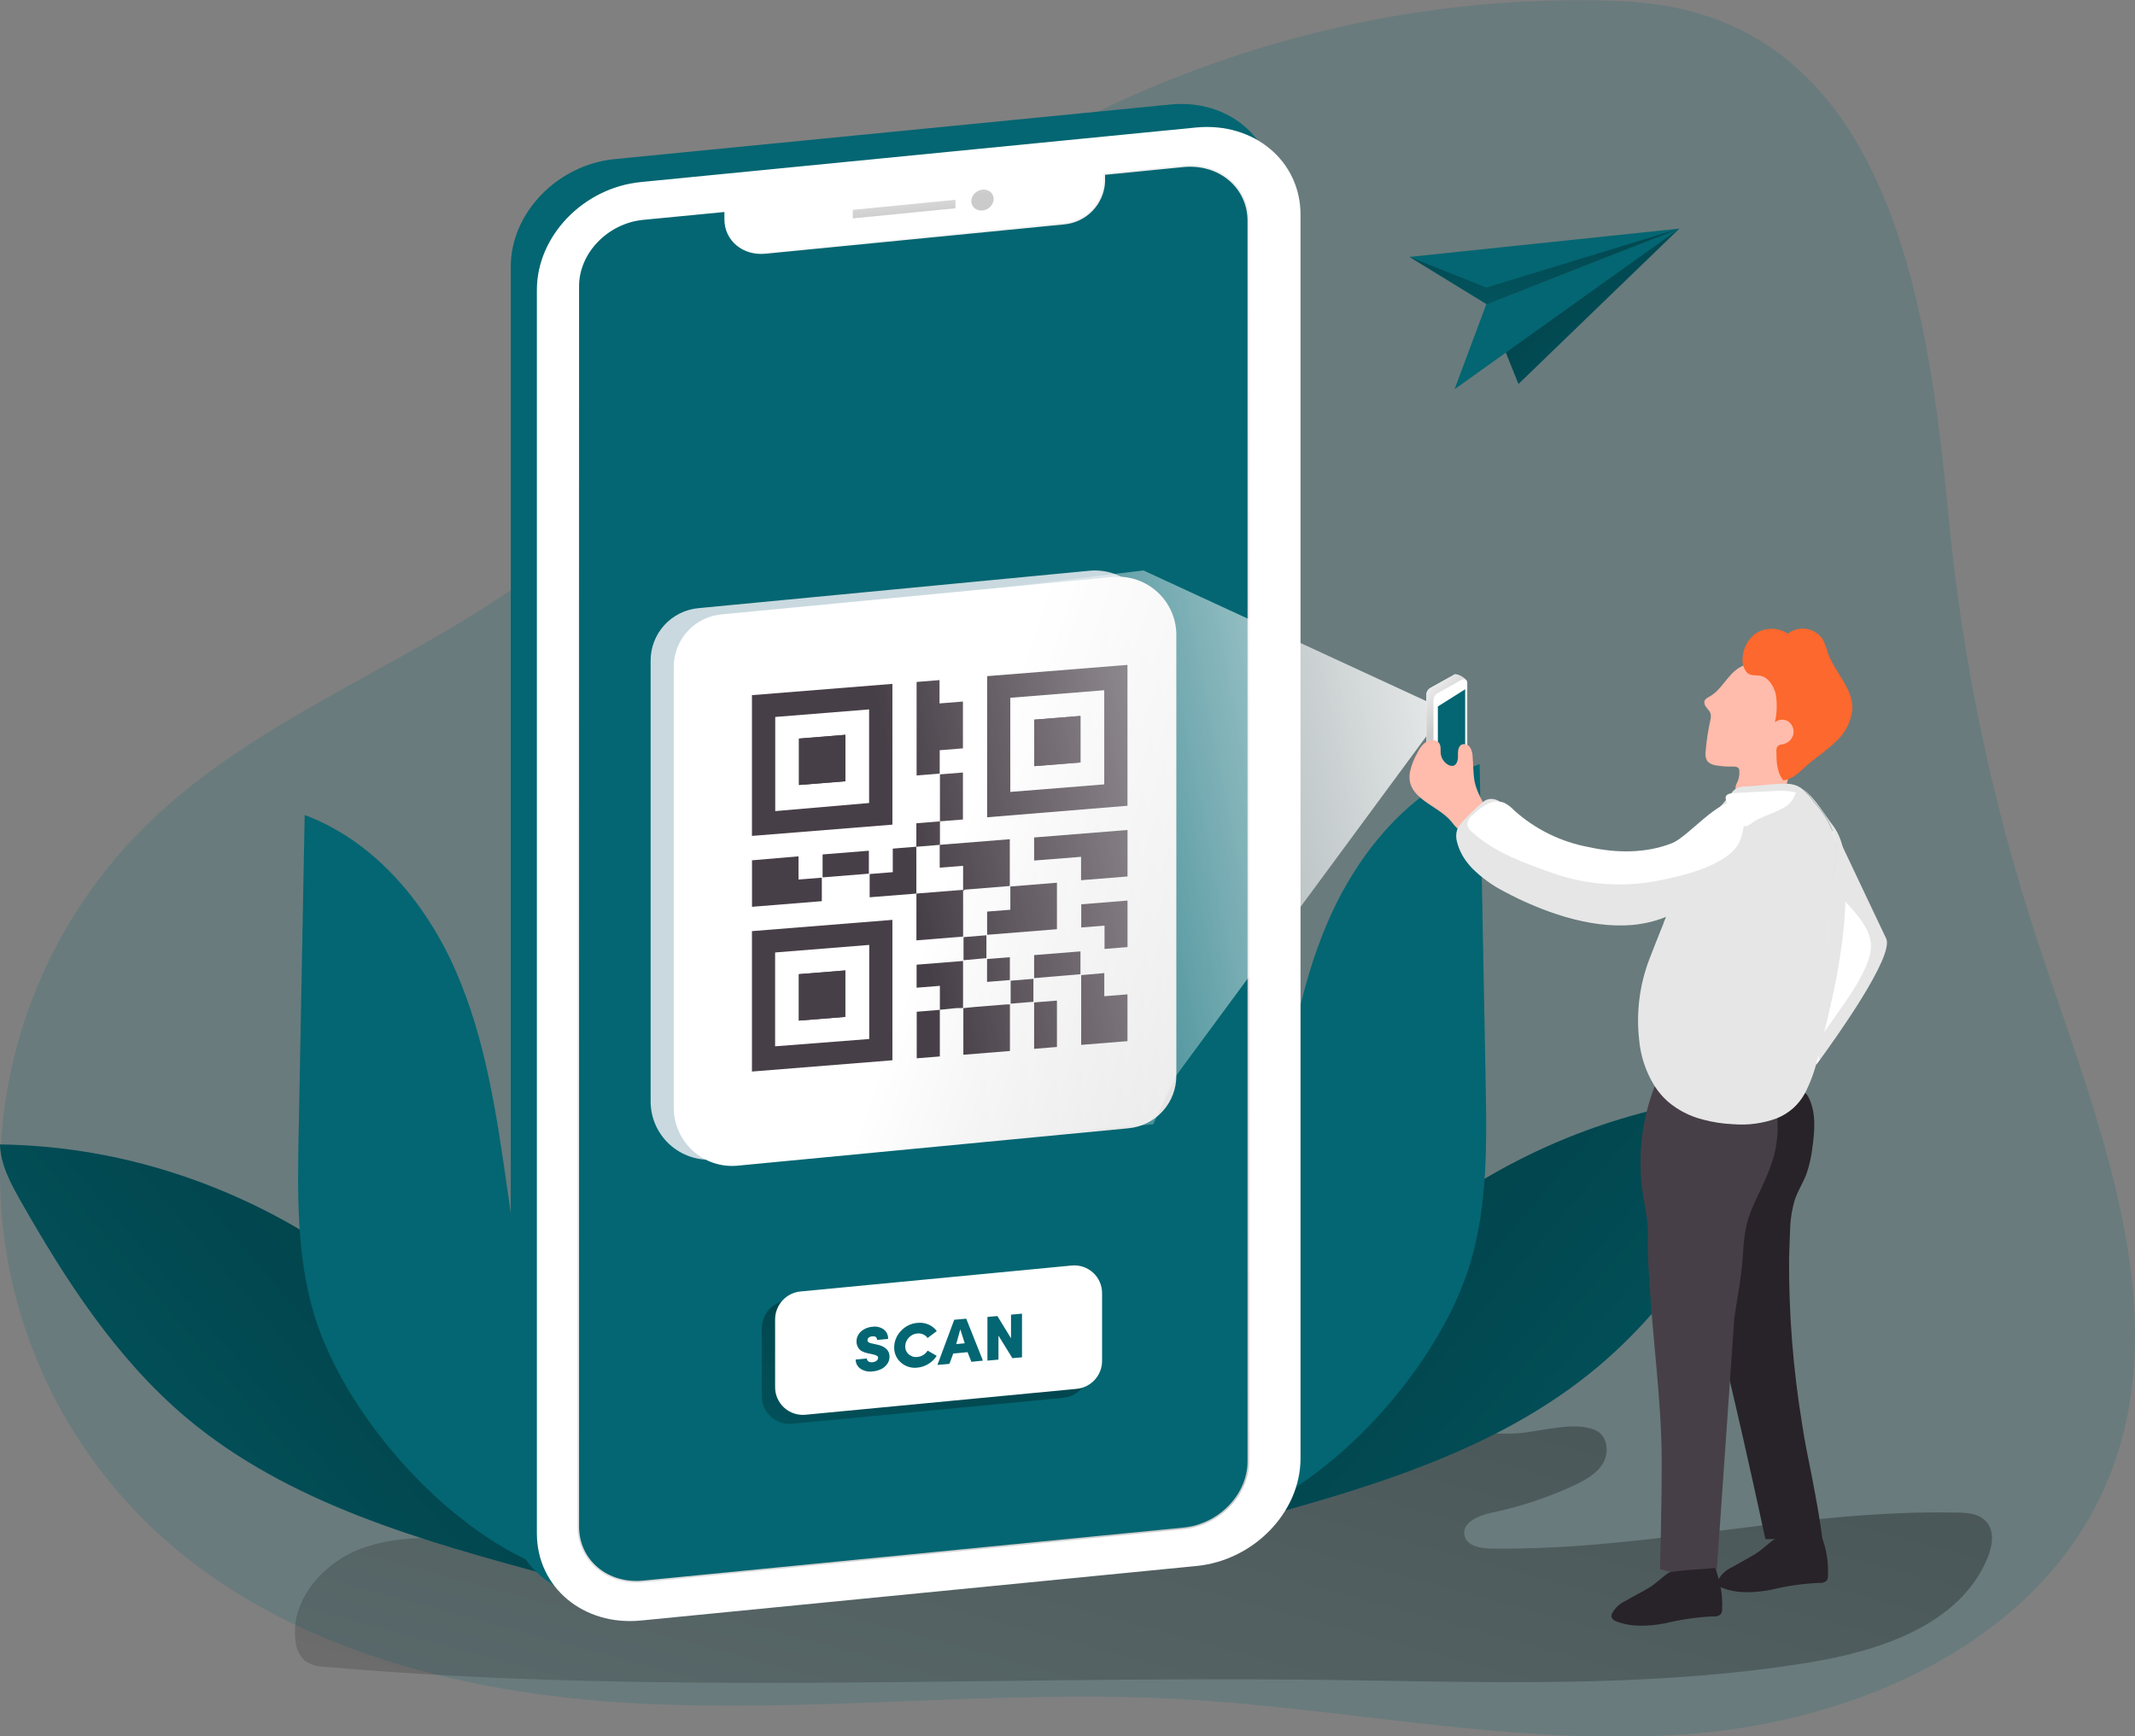 <svg viewBox="0 0 418 340" fill="none" xmlns="http://www.w3.org/2000/svg">
<rect x="0" y="0" width="418" height="340" fill="#808080" stroke="none"/>
<g clip-path="url(#clip0_134_4827)">
<path opacity="0.18" d="M172.369 49.223C147.795 69.675 127.993 95.76 101.856 114.264C77.682 131.313 48.501 141.533 27.7 162.537C9.934 180.468 -0.021 204.677 -0.001 229.899C0.018 255.121 10.012 279.315 27.806 297.218C52.685 322.246 89.469 331.68 124.737 333.534C160.005 335.388 195.368 330.777 230.636 332.666C264.012 334.461 297.2 342.053 330.529 339.542C363.858 337.031 399.15 321.343 412.312 290.682C426.885 256.748 410.185 218.566 398.668 183.494C389.974 156.974 384.236 129.578 381.557 101.803C377.561 60.253 370.204 2.558 317.837 0.258C265.822 -2.101 212.244 15.981 172.369 49.223Z" fill="#036672"/>
<path d="M312.595 280.157C314.757 281.26 315.075 284.429 313.852 286.505C312.63 288.582 310.327 289.826 308.176 290.847C303 293.245 297.567 295.044 291.982 296.209C289.455 296.749 286.106 298.181 286.74 300.692C287.199 302.698 289.796 303.179 291.852 303.214C322.408 303.684 352.623 295.494 383.167 296.174C385.188 296.174 387.433 296.397 388.819 297.876C390.57 299.741 390.1 302.745 389.113 305.104C383.66 318.199 367.959 323.303 353.927 325.567C321.973 330.742 289.373 329.264 257.007 328.9C192.547 328.196 127.91 331.986 63.685 326.377C62.325 326.38 60.99 326.006 59.83 325.298C58.685 324.285 57.981 322.866 57.867 321.343C56.774 313.54 63.026 306.207 70.383 303.355C77.74 300.504 85.908 301.008 93.782 301.583C127.146 303.93 160.652 305.925 194.004 303.414C215.848 301.957 237.454 298.02 258.406 291.68C268.031 288.688 277.773 282.798 287.61 281.002C290.642 280.451 293.721 280.826 296.777 280.674C301.219 280.451 308.458 278.057 312.595 280.157Z" fill="url(#paint0_linear_134_4827)"/>
<path d="M0 224.093C0.118 228.024 2.057 231.638 3.996 235.064C12.822 250.612 22.693 265.912 36.326 277.459C56.398 294.414 82.688 301.712 108.073 308.565C105.793 307.462 103.066 295.787 102.056 293.217C100.093 288.183 98.26 283.103 96.368 278.057C93.394 270.066 87.119 263.636 81.09 257.757C67.273 244.493 50.514 234.675 32.177 229.103C21.741 225.93 10.909 224.243 0 224.093Z" fill="#036672"/>
<path d="M0 224.093C0.118 228.024 2.057 231.638 3.996 235.064C12.822 250.612 22.693 265.912 36.326 277.459C56.398 294.414 82.688 301.712 108.073 308.565C105.793 307.462 103.066 295.787 102.056 293.217C100.093 288.183 98.26 283.103 96.368 278.057C93.394 270.066 87.119 263.636 81.09 257.757C67.273 244.493 50.514 234.675 32.177 229.103C21.741 225.93 10.909 224.243 0 224.093Z" fill="url(#paint1_linear_134_4827)"/>
<path d="M99.317 232.776C97.249 218.32 95.122 203.664 89.293 190.264C83.464 176.864 73.369 164.72 59.654 159.58L58.479 221.711C58.244 233.668 58.044 245.859 61.476 257.323C67.516 277.412 88.435 300.985 108.602 307.626C111.587 297.969 106.569 283.361 105.076 273.34L99.317 232.776Z" fill="#036672"/>
<path d="M349.344 214.119C349.238 218.038 347.287 221.664 345.348 225.079C336.546 240.626 326.662 255.939 313.006 267.473C292.934 284.428 266.656 291.739 241.318 298.579C243.587 297.476 246.313 285.801 247.324 283.232C249.286 278.198 251.12 273.129 253.012 268.071C255.985 260.081 262.261 253.662 268.36 247.784C282.149 234.52 298.886 224.701 317.202 219.13C327.624 215.946 338.446 214.259 349.344 214.119Z" fill="#036672"/>
<path d="M349.344 214.119C349.238 218.038 347.287 221.664 345.348 225.079C336.546 240.626 326.662 255.939 313.006 267.473C292.934 284.428 266.656 291.739 241.318 298.579C243.587 297.476 246.313 285.801 247.324 283.232C249.286 278.198 251.12 273.129 253.012 268.071C255.985 260.081 262.261 253.662 268.36 247.784C282.149 234.52 298.886 224.701 317.202 219.13C327.624 215.946 338.446 214.259 349.344 214.119Z" fill="url(#paint2_linear_134_4827)"/>
<path d="M250.027 222.814C252.095 208.358 254.222 193.691 260.051 180.302C265.88 166.914 275.975 154.699 289.69 149.607C290.09 170.321 290.481 191.027 290.865 211.726C291.089 223.694 291.3 235.886 287.857 247.35C281.828 267.438 260.897 291.011 240.742 297.641C237.746 287.996 242.764 273.375 244.198 263.355L250.027 222.814Z" fill="#036672"/>
<path d="M229.143 20.464L120.354 31.153C109.119 32.256 99.999 41.714 99.999 52.216V295.752C99.999 306.312 109.119 313.916 120.354 312.813L229.143 302.123C240.39 301.02 249.51 291.563 249.51 281.073V37.537C249.51 27 240.39 19.361 229.143 20.464ZM239.121 281.589C239.121 288.078 233.503 293.886 226.581 294.567L120.871 304.951C113.937 305.632 108.32 300.926 108.32 294.391V51.5C108.32 45.011 113.937 39.203 120.871 38.522L136.713 36.962V38.405C136.713 42.559 140.309 45.574 144.739 45.14L203.206 39.473C205.326 39.294 207.309 38.353 208.787 36.825C210.265 35.298 211.139 33.287 211.245 31.165V29.78L226.523 28.279C233.445 27.598 239.062 32.303 239.062 38.839L239.121 281.589Z" fill="#036672"/>
<path d="M234.267 24.958L125.466 35.648C114.231 36.751 105.111 46.208 105.111 56.768V300.246C105.111 310.806 114.231 318.41 125.466 317.307L234.267 306.629C245.502 305.526 254.622 296.069 254.622 285.567V42.031C254.622 31.505 245.514 23.914 234.267 24.958ZM244.245 286.083C244.245 292.572 238.627 298.38 231.694 299.061L125.924 309.445C118.991 310.126 113.373 305.42 113.373 298.885V55.994C113.373 49.505 118.991 43.685 125.924 43.005L141.825 41.514V42.946C141.825 47.1 145.421 50.115 149.852 49.681L208.33 43.943C210.444 43.757 212.42 42.815 213.895 41.291C215.369 39.767 216.244 37.763 216.357 35.648V34.228L231.694 32.714C238.627 32.033 244.245 36.751 244.245 43.275V286.083Z" fill="white"/>
<path d="M244.245 43.239V286.13C244.245 292.619 238.627 298.427 231.694 299.108L125.924 309.492C118.991 310.173 113.373 305.467 113.373 298.932V56.041C113.373 49.552 118.991 43.732 125.924 43.051L141.825 41.514V42.946C141.825 47.1 145.421 50.115 149.852 49.681L208.33 43.943C210.444 43.757 212.42 42.815 213.895 41.291C215.369 39.767 216.244 37.763 216.357 35.647V34.228L231.694 32.714C238.627 32.033 244.245 36.75 244.245 43.239Z" stroke="url(#paint3_linear_134_4827)" stroke-width="0.63" stroke-miterlimit="10"/>
<path d="M244.245 43.239V286.13C244.245 292.619 238.627 298.427 231.694 299.108L125.924 309.492C118.991 310.173 113.373 305.467 113.373 298.932V56.041C113.373 49.552 118.991 43.732 125.924 43.051L141.825 41.514V42.946C141.825 47.1 145.421 50.115 149.852 49.681L208.33 43.943C210.444 43.757 212.42 42.815 213.895 41.291C215.369 39.767 216.244 37.763 216.357 35.647V34.228L231.694 32.714C238.627 32.033 244.245 36.75 244.245 43.239Z" fill="#036672"/>
<path d="M208.142 273.704L155.023 278.785C154.274 278.846 153.521 278.752 152.81 278.508C152.1 278.264 151.448 277.876 150.896 277.367C150.343 276.859 149.903 276.242 149.602 275.555C149.301 274.867 149.146 274.125 149.146 273.375V260.104C149.146 258.739 149.655 257.422 150.574 256.411C151.493 255.4 152.756 254.768 154.118 254.636L207.214 249.556C207.968 249.483 208.729 249.57 209.448 249.809C210.167 250.048 210.827 250.435 211.388 250.945C211.948 251.454 212.395 252.075 212.7 252.767C213.005 253.46 213.162 254.208 213.16 254.965V268.236C213.157 269.608 212.641 270.929 211.712 271.941C210.784 272.952 209.511 273.581 208.142 273.704Z" fill="url(#paint4_linear_134_4827)"/>
<path d="M187.059 40.787L166.962 42.758V41.092L187.059 39.121V40.787Z" fill="url(#paint5_linear_134_4827)"/>
<path d="M193.364 40.893C194.434 40.268 194.85 38.991 194.293 38.04C193.736 37.089 192.417 36.824 191.347 37.449C190.277 38.073 189.861 39.351 190.417 40.302C190.974 41.253 192.293 41.517 193.364 40.893Z" fill="url(#paint6_linear_134_4827)"/>
<path d="M139.744 227.038L216.38 219.705C218.964 219.472 221.366 218.277 223.108 216.357C224.849 214.438 225.804 211.934 225.782 209.344V123.018C225.769 121.448 225.433 119.899 224.793 118.465C224.153 117.032 223.224 115.746 222.063 114.687C220.903 113.629 219.536 112.821 218.049 112.314C216.561 111.807 214.985 111.612 213.419 111.741L136.783 119.075C134.2 119.305 131.799 120.497 130.056 122.415C128.314 124.333 127.359 126.835 127.381 129.424V215.762C127.394 217.331 127.73 218.881 128.37 220.314C129.01 221.748 129.939 223.034 131.1 224.092C132.26 225.151 133.627 225.959 135.114 226.466C136.602 226.972 138.178 227.167 139.744 227.038Z" fill="#C9D9DF"/>
<path d="M144.269 228.258L220.905 220.925C223.488 220.695 225.889 219.502 227.632 217.585C229.374 215.667 230.329 213.165 230.307 210.576V124.238C230.294 122.669 229.958 121.119 229.318 119.685C228.678 118.252 227.749 116.966 226.588 115.908C225.428 114.849 224.061 114.041 222.574 113.534C221.086 113.027 219.51 112.832 217.944 112.962L141.308 120.295C138.724 120.528 136.322 121.723 134.58 123.643C132.839 125.562 131.884 128.066 131.906 130.656V216.982C131.919 218.551 132.255 220.101 132.895 221.535C133.535 222.968 134.464 224.254 135.625 225.313C136.785 226.371 138.152 227.179 139.639 227.686C141.127 228.193 142.703 228.388 144.269 228.258Z" fill="url(#paint7_linear_134_4827)"/>
<path d="M147.219 136.113L174.719 133.907V161.469L147.219 163.675V136.113ZM170.159 157.234V138.905L151.779 140.384V158.818L170.159 157.234Z" fill="#473F47"/>
<path d="M193.264 132.393L220.741 130.187V157.773L193.264 160.026V132.393ZM216.193 153.584V135.15L197.8 136.629V155.063L216.193 153.584Z" fill="#473F47"/>
<path d="M174.719 207.607L147.219 209.813V182.32L174.719 180.115V207.607ZM151.756 204.873L170.183 203.441V185.019L151.756 186.498V204.873Z" fill="#473F47"/>
<path d="M183.945 137.732L188.528 137.368V146.532L183.98 146.896V151.472L179.456 151.836V133.531L183.945 133.167V137.732Z" fill="#473F47"/>
<path d="M220.752 171.619L211.656 172.347V167.771L202.466 168.498V163.981L220.752 162.514V171.619Z" fill="#473F47"/>
<path d="M216.204 190.534V195.063L220.741 194.7V203.864L211.68 204.591V190.933L216.204 190.534Z" fill="#473F47"/>
<path d="M156.339 167.677V172.218L160.899 171.854V176.454L147.231 177.557V168.451L156.339 167.677Z" fill="#473F47"/>
<path d="M183.98 165.424L197.706 164.321V173.485L188.563 174.224V169.531L183.98 169.894V165.318V165.424Z" fill="#473F47"/>
<path d="M193.264 178.495L197.812 178.132V173.579L206.932 172.84V181.945L193.264 183.036V178.495Z" fill="#473F47"/>
<path d="M188.563 174.224V183.388L179.42 184.127V174.963L188.61 174.224H188.563Z" fill="#473F47"/>
<path d="M188.551 197.399L191.019 197.152L197.048 196.671H197.73V205.788L188.61 206.527V198.079C188.61 197.856 188.61 197.645 188.61 197.422L188.551 197.399Z" fill="#473F47"/>
<path d="M179.42 174.963L170.265 175.691V171.138L174.79 170.774V166.163L179.408 165.787V174.999L179.42 174.963Z" fill="#473F47"/>
<path d="M220.752 185.442L216.251 185.805V181.241L211.691 181.605V177.064L220.752 176.336V185.442Z" fill="#473F47"/>
<path d="M184.015 197.727V193.033L179.456 193.397V188.891L188.552 188.164V197.375C187.847 197.375 187.153 197.375 186.46 197.469C185.766 197.563 184.815 197.633 183.992 197.715L184.015 197.727Z" fill="#473F47"/>
<path d="M184.027 160.836V151.625L188.528 151.261V160.46L184.003 160.824L184.027 160.836Z" fill="#473F47"/>
<path d="M184.004 197.715V206.105V206.856L179.479 207.22V198.103L184.051 197.727L184.004 197.715Z" fill="#473F47"/>
<path d="M170.112 166.574V171.068L161.051 171.795V167.301L170.112 166.574Z" fill="#473F47"/>
<path d="M202.466 191.52V187.014L211.538 186.286V190.757L202.466 191.52Z" fill="#473F47"/>
<path d="M202.466 205.366V196.284L206.932 195.92V205.002L202.466 205.366Z" fill="#473F47"/>
<path d="M179.408 165.788V161.2L184.027 160.824C184.027 162.361 184.027 163.887 184.027 165.424L179.42 165.799L179.408 165.788Z" fill="#473F47"/>
<path d="M193.252 192.259V187.777L197.718 187.425V191.895L193.252 192.259Z" fill="#473F47"/>
<path d="M188.646 188.011V183.494L193.123 183.13V187.612L188.646 188.011Z" fill="#473F47"/>
<path d="M202.325 196.155L197.871 196.518V192.024L202.325 191.661V196.155Z" fill="#473F47"/>
<path d="M165.518 143.88L156.433 144.608V153.69L165.518 152.962V143.88Z" fill="#473F47"/>
<path d="M211.539 149.29V140.184L202.49 140.912V150.017L211.539 149.29Z" fill="#473F47"/>
<path d="M156.409 199.839L165.494 199.112V190.018L156.409 190.745V199.839Z" fill="#473F47"/>
<path d="M165.518 143.88V152.986L156.433 153.713V144.631L165.518 143.88Z" fill="#473F47"/>
<path d="M211.539 149.29L202.49 150.017V140.912L211.539 140.184V149.29Z" fill="#473F47"/>
<path d="M156.409 199.839V190.745L165.494 190.018V199.112L156.409 199.839Z" fill="#473F47"/>
<path d="M210.798 271.944L157.702 277.013C156.948 277.086 156.188 277.002 155.469 276.764C154.75 276.526 154.089 276.14 153.529 275.632C152.968 275.123 152.521 274.503 152.216 273.811C151.91 273.119 151.753 272.371 151.755 271.615V258.344C151.755 256.979 152.264 255.662 153.183 254.651C154.102 253.64 155.365 253.007 156.727 252.876L209.823 247.795C210.577 247.723 211.338 247.81 212.057 248.049C212.776 248.288 213.436 248.675 213.996 249.184C214.557 249.694 215.004 250.315 215.309 251.007C215.614 251.7 215.771 252.448 215.769 253.205V266.476C215.77 267.841 215.261 269.158 214.342 270.169C213.423 271.18 212.159 271.812 210.798 271.944Z" fill="white"/>
<path d="M167.527 266.206L169.713 265.995C169.717 266.106 169.745 266.215 169.796 266.315C169.847 266.414 169.919 266.501 170.007 266.57C170.245 266.718 170.528 266.776 170.806 266.734C171.083 266.712 171.351 266.619 171.581 266.464C171.685 266.4 171.77 266.31 171.828 266.203C171.886 266.096 171.914 265.975 171.91 265.854C171.918 265.795 171.918 265.736 171.91 265.678C171.843 265.591 171.759 265.52 171.664 265.467C171.471 265.354 171.26 265.274 171.041 265.232L169.995 264.997C169.585 264.93 169.189 264.799 168.82 264.61C168.533 264.471 168.286 264.261 168.103 264C167.835 263.618 167.692 263.163 167.691 262.697C167.685 262.323 167.761 261.951 167.913 261.609C168.066 261.267 168.291 260.961 168.573 260.714C169.194 260.168 169.979 259.842 170.806 259.787C171.581 259.669 172.373 259.854 173.015 260.304C173.3 260.521 173.527 260.805 173.676 261.13C173.826 261.455 173.893 261.812 173.873 262.169L171.711 262.369C171.711 261.841 171.405 261.606 170.782 261.665C170.531 261.671 170.288 261.757 170.089 261.911C170.011 261.973 169.949 262.052 169.906 262.141C169.863 262.231 169.842 262.328 169.842 262.428C169.842 262.733 170.112 262.944 170.665 263.049L171.687 263.272C173.332 263.601 174.155 264.446 174.155 265.619C174.165 266.185 173.978 266.736 173.626 267.18C173.3 267.601 172.871 267.932 172.381 268.142C171.897 268.356 171.38 268.487 170.853 268.529C170.034 268.653 169.198 268.473 168.502 268.025C168.201 267.827 167.953 267.557 167.783 267.239C167.613 266.921 167.525 266.566 167.527 266.206Z" fill="#036672"/>
<path d="M181.617 264.457L183.392 265.478C182.981 266.124 182.426 266.666 181.77 267.062C181.116 267.47 180.376 267.719 179.608 267.79C179.034 267.861 178.451 267.81 177.898 267.64C177.345 267.47 176.834 267.185 176.399 266.804C175.97 266.437 175.629 265.979 175.399 265.463C175.169 264.948 175.057 264.388 175.071 263.824C175.073 262.616 175.55 261.457 176.399 260.597C177.228 259.683 178.376 259.12 179.608 259.025C180.348 258.942 181.097 259.051 181.782 259.341C182.429 259.618 182.989 260.064 183.404 260.632L181.606 261.993C181.398 261.681 181.104 261.437 180.76 261.289C180.392 261.122 179.986 261.057 179.584 261.102C178.942 261.155 178.344 261.454 177.915 261.935C177.475 262.387 177.23 262.994 177.234 263.624C177.223 263.919 177.278 264.212 177.396 264.482C177.514 264.753 177.692 264.993 177.915 265.185C178.14 265.386 178.405 265.536 178.693 265.625C178.981 265.714 179.285 265.74 179.584 265.701C180.002 265.671 180.406 265.538 180.76 265.314C181.107 265.098 181.401 264.805 181.617 264.457Z" fill="#036672"/>
<path d="M190.185 266.652L189.433 264.763L186.636 265.021L185.884 267.051L183.533 267.262L186.824 258.415L189.174 258.203L192.441 266.417L190.185 266.652ZM188.011 260.292L187.212 263.179L188.88 263.026L188.011 260.292Z" fill="#036672"/>
<path d="M197.941 257.417L200.092 257.218V265.772L198.212 265.936L195.485 261.524V266.218L193.323 266.417V257.863L195.274 257.687L197.941 262.04V257.417Z" fill="#036672"/>
<path d="M281.51 138.33L223.866 111.694L129.497 123.088L131.894 223.624L139.744 227.038L225.77 220.15L230.295 210.576L280.653 142.273L281.51 138.33Z" fill="url(#paint8_linear_134_4827)"/>
<path d="M279.266 144.491V136.066C279.265 135.787 279.339 135.512 279.479 135.271C279.62 135.03 279.822 134.83 280.065 134.693L284.766 132.076C285.26 131.795 287.211 132.933 287.211 133.496L285.883 147.952L282.58 150.498L279.278 148.562L279.266 144.491Z" fill="white"/>
<path d="M279.266 144.491V136.066C279.265 135.787 279.339 135.512 279.479 135.271C279.62 135.03 279.822 134.83 280.065 134.693L284.766 132.076C285.26 131.795 287.211 132.933 287.211 133.496L285.883 147.952L282.58 150.498L279.278 148.562L279.266 144.491Z" fill="url(#paint9_linear_134_4827)"/>
<path d="M280.653 145.535V137.098C280.652 136.821 280.725 136.548 280.866 136.309C281.006 136.069 281.209 135.872 281.452 135.737L286.153 133.109C286.266 133.046 286.394 133.014 286.524 133.015C286.654 133.016 286.782 133.051 286.894 133.116C287.007 133.181 287.1 133.274 287.166 133.386C287.232 133.498 287.267 133.624 287.269 133.754V149.008L283.967 151.543L280.665 149.618L280.653 145.535Z" fill="white"/>
<path d="M281.511 145.183V138.33L286.858 134.963V146.298L285.683 150.111L283.191 150.933C283.191 150.933 281.863 150.369 281.863 150.193" fill="#036672"/>
<path d="M356.254 207.595L355.549 208.546L358.088 172.452L358.593 165.201L358.84 161.681L360.168 164.532C362.659 169.777 367.83 180.748 369.276 183.752C370.933 187.202 359.275 203.441 356.254 207.595Z" fill="white"/>
<path opacity="0.1" d="M356.254 207.595C355.961 206.903 355.852 206.148 355.937 205.401C356.247 203.753 356.957 202.206 358.005 200.895C360.802 196.788 364.304 192.435 365.914 187.671C368.03 181.37 361.096 177.463 358.087 172.417C357.318 171.236 356.861 169.88 356.759 168.475C356.709 167.805 356.856 167.135 357.182 166.547C357.507 165.959 357.998 165.479 358.593 165.166C359.081 164.863 359.612 164.634 360.168 164.485C362.659 169.73 367.83 180.701 369.275 183.705C370.932 187.202 359.274 203.441 356.254 207.595Z" fill="#020202"/>
<path d="M339.038 306.899C337.92 307.409 336.997 308.265 336.405 309.339C336.282 309.578 336.245 309.851 336.299 310.114C336.385 310.308 336.513 310.482 336.674 310.622C336.834 310.761 337.023 310.865 337.228 310.924C340.189 312.097 343.539 311.874 346.629 311.311C349.732 310.552 352.9 310.092 356.09 309.938C356.36 309.981 356.636 309.966 356.9 309.893C357.164 309.82 357.408 309.691 357.618 309.515C357.814 309.221 357.909 308.871 357.888 308.518C358.016 305.749 357.535 302.985 356.478 300.422C356.548 300.586 348.098 300.926 347.37 301.419C346.03 302.346 344.914 303.531 343.48 304.388C342.046 305.244 340.53 306.054 339.038 306.899Z" fill="#282328"/>
<path d="M350.273 246.505C350.215 257.305 351.065 268.091 352.811 278.749C353.093 280.603 353.399 282.446 353.775 284.288C356.548 297.899 356.772 301.361 356.772 301.361H345.63C345.63 301.361 337.404 262.815 334.348 254.038C332.037 247.386 330.234 240.569 328.954 233.644C328.455 230.363 328.862 227.008 330.129 223.941C330.559 222.731 331.174 221.595 331.951 220.573C333.465 218.904 335.36 217.624 337.474 216.842C341.973 214.81 346.84 213.716 351.777 213.627C352.341 213.579 352.906 213.701 353.399 213.979C353.714 214.237 353.964 214.567 354.127 214.941C355.573 217.874 355.302 221.324 354.856 224.562C354.662 226.361 354.267 228.132 353.681 229.843C353.023 231.591 351.988 233.175 351.389 234.947C350.879 236.653 350.579 238.414 350.496 240.192C350.425 242.292 350.32 244.393 350.273 246.505Z" fill="#282328"/>
<path d="M322.35 237.986C322.584 239.389 322.675 240.812 322.62 242.234C322.573 244.782 322.655 247.332 322.867 249.872C323.489 261.97 325.323 274.021 325.335 286.13C325.335 296.456 324.994 307.251 324.994 307.251C324.994 307.251 334.008 310.02 336.088 307.943L339.555 258.074C340.083 254.308 340.894 250.482 341.165 246.692C341.4 243.395 341.47 240.603 342.704 237.434C344.091 233.914 346.065 230.594 347.135 226.933C347.827 224.588 348.125 222.146 348.016 219.705C348.05 218.956 347.845 218.216 347.429 217.592C347.018 217.168 346.515 216.843 345.96 216.642C339.719 213.873 333.244 211.057 326.416 211.115C325.865 211.07 325.313 211.188 324.829 211.456C324.369 211.836 324.037 212.348 323.877 212.922C321.366 219.541 320.593 226.691 321.633 233.691C321.903 235.205 322.138 236.59 322.35 237.986Z" fill="#473F47"/>
<path d="M288.691 152.986C288.421 151.402 288.456 149.747 288.315 148.14C288.309 147.509 288.139 146.89 287.822 146.345C287.653 146.078 287.397 145.877 287.097 145.777C286.798 145.676 286.472 145.682 286.176 145.793C285.448 146.157 285.424 147.154 285.448 147.964C285.471 148.773 285.26 149.806 284.461 149.959C284.16 149.988 283.857 149.927 283.591 149.783C283.192 149.569 282.849 149.266 282.588 148.898C282.327 148.529 282.155 148.105 282.087 147.659C282.016 147.131 282.087 146.579 281.993 146.051C281.687 144.526 279.713 144.784 278.796 145.582C278.256 146.103 277.818 146.72 277.503 147.401C276.839 148.554 276.352 149.8 276.058 151.097C275.082 156.389 281.476 157.527 284.179 160.906C284.567 161.431 285 161.921 285.471 162.373C285.93 162.766 286.484 163.031 287.079 163.143C287.673 163.254 288.286 163.207 288.856 163.007C289.423 162.798 289.924 162.442 290.309 161.976C290.693 161.51 290.946 160.951 291.042 160.355C291.359 158.383 289.925 156.612 289.22 154.734C288.989 154.169 288.812 153.584 288.691 152.986Z" fill="#FFBBAB"/>
<path d="M334.654 139.234C334.764 139.383 334.847 139.55 334.901 139.727C334.983 140.086 334.983 140.459 334.901 140.818C334.424 142.94 334.098 145.092 333.925 147.26C333.834 147.867 333.95 148.487 334.254 149.02C334.74 149.535 335.404 149.846 336.111 149.888C337.141 150.053 338.183 150.123 339.226 150.099C339.637 150.099 340.142 150.099 340.401 150.44C340.488 150.594 340.537 150.767 340.542 150.944C340.59 151.753 340.433 152.56 340.084 153.291C339.87 153.644 339.763 154.052 339.778 154.464C339.86 155.215 340.953 155.145 341.517 155.18C343.656 155.286 345.807 155.297 347.946 155.18C348.315 155.196 348.683 155.119 349.015 154.957C349.591 154.617 349.72 153.854 349.885 153.209C350.613 150.217 352.929 147.893 354.174 145.077C354.816 143.577 355.153 141.965 355.167 140.333C355.182 138.702 354.872 137.084 354.257 135.573C353.665 134.133 352.821 132.81 351.765 131.666C350.801 130.598 348.945 130.375 347.605 130.093C345.254 129.6 342.646 129.46 340.554 130.715C338.203 132.123 337.122 135.01 334.76 136.359C334.349 136.594 333.843 136.828 333.702 137.286C333.666 137.518 333.686 137.756 333.762 137.979C333.838 138.202 333.966 138.403 334.137 138.565C334.29 138.8 334.49 138.999 334.654 139.234Z" fill="#FFBBAB"/>
<path d="M341.2 129.894C341.252 130.257 341.363 130.61 341.529 130.938C342.281 132.499 343.268 132.111 344.62 132.311C346.265 132.604 347.334 134.446 347.675 135.948C347.969 137.769 347.909 139.63 347.499 141.428C347.861 141.13 348.307 140.953 348.775 140.922C349.243 140.89 349.709 141.006 350.108 141.252C350.496 141.522 350.798 141.898 350.977 142.335C351.157 142.772 351.206 143.252 351.119 143.716C351.021 144.183 350.796 144.613 350.468 144.959C350.141 145.305 349.723 145.553 349.262 145.676C348.803 145.793 348.263 145.817 347.981 146.192C347.828 146.463 347.762 146.774 347.793 147.084C347.793 149.079 347.875 151.249 349.144 152.798C350.907 152.622 352.247 151.214 353.563 150.041C355.432 148.375 357.571 147.013 359.369 145.265C361.275 143.595 362.458 141.252 362.671 138.729C362.73 134.681 359.145 131.56 357.829 127.746C357.594 126.888 357.283 126.051 356.901 125.247C356.548 124.695 356.084 124.222 355.538 123.86C354.992 123.497 354.376 123.253 353.729 123.143C353.083 123.032 352.421 123.058 351.785 123.218C351.149 123.379 350.554 123.67 350.037 124.074C349.09 123.451 347.981 123.12 346.847 123.12C345.713 123.12 344.603 123.451 343.656 124.074C342.788 124.758 342.108 125.651 341.679 126.668C341.249 127.686 341.084 128.796 341.2 129.894Z" fill="#FC682D"/>
<path d="M358.405 174.412C357.919 178.193 357.762 182.009 357.935 185.817C358.041 189.537 358.217 193.233 358.37 196.953C357.653 200.156 356.854 203.359 356.019 206.527C355.489 209.115 354.616 211.621 353.422 213.978C352.82 215.112 352.024 216.133 351.072 216.994C350.133 217.817 349.065 218.479 347.91 218.954C345.197 219.957 342.297 220.357 339.413 220.127C337.38 220.047 335.362 219.74 333.396 219.212C330.871 218.582 328.526 217.377 326.545 215.692C325.55 214.804 324.68 213.785 323.959 212.664C322.233 209.902 321.189 206.768 320.916 203.524C320.325 198.197 321.014 192.808 322.925 187.8C323.031 187.507 323.148 187.225 323.266 186.932C324.077 184.867 324.888 182.802 325.722 180.736C325.722 180.736 325.722 180.678 325.722 180.654C325.851 180.326 325.981 180.021 326.098 179.704L326.169 179.528L325.71 179.716L325.229 179.892C325.076 179.953 324.918 180.004 324.758 180.044C324.418 180.173 324.053 180.267 323.713 180.361L322.537 180.654C321.867 180.795 321.186 180.924 320.504 181.006L319.576 181.112C311.032 181.863 301.713 178.413 294.567 174.6C292.235 173.415 290.102 171.875 288.245 170.035C287.858 169.625 287.493 169.194 287.152 168.744C286.296 167.62 285.666 166.341 285.295 164.978C285.036 164.153 285.036 163.269 285.295 162.443C285.312 162.41 285.331 162.379 285.354 162.349C285.611 161.785 285.969 161.272 286.411 160.836C287.497 159.648 288.647 158.52 289.855 157.456L290.231 157.128C290.555 156.844 290.935 156.632 291.347 156.506C291.753 156.415 292.174 156.415 292.58 156.504C292.986 156.593 293.367 156.77 293.698 157.022C294.298 157.441 294.857 157.917 295.366 158.442C298.629 161.548 302.499 163.947 306.733 165.49C310.968 167.032 315.476 167.685 319.975 167.407C322.446 167.303 324.872 166.721 327.121 165.694C329.093 164.626 330.925 163.317 332.574 161.798C334.064 160.58 335.484 159.279 336.828 157.902C337.181 157.527 337.545 157.14 337.862 156.729C338.179 156.318 338.379 156.095 338.626 155.779L338.932 155.38C339.199 154.973 339.552 154.629 339.966 154.37C340.558 154.099 341.206 153.97 341.858 153.995C344.408 153.889 347.182 153.408 349.697 153.467H349.967C350.211 153.476 350.455 153.504 350.695 153.549C351.566 153.686 352.38 154.064 353.046 154.64C353.864 155.426 354.611 156.282 355.279 157.198C356.843 158.91 358.071 160.9 358.898 163.065C360.121 166.656 358.969 170.587 358.405 174.412Z" fill="white"/>
<path d="M361.343 174.025C361.334 178.094 361.024 182.157 360.414 186.181C359.886 189.807 359.239 193.386 358.37 196.953C358.217 193.233 358.04 189.537 357.935 185.817C357.762 182.009 357.919 178.193 358.405 174.412C358.969 170.598 360.121 166.656 358.934 162.995C358.106 160.83 356.878 158.84 355.314 157.128C354.647 156.211 353.899 155.355 353.081 154.57C355.431 156.342 357.288 159.639 358.84 161.61C361.484 165.072 361.319 169.894 361.343 174.025Z" fill="white"/>
<path opacity="0.1" d="M361.343 174.025C361.334 178.094 361.024 182.157 360.414 186.181C359.886 189.807 359.239 193.386 358.37 196.953C358.217 193.233 358.04 189.537 357.935 185.817C357.762 182.009 357.919 178.193 358.405 174.412C358.969 170.598 360.121 166.656 358.934 162.995C358.106 160.83 356.878 158.84 355.314 157.128C354.647 156.211 353.899 155.355 353.081 154.57C355.431 156.342 357.288 159.639 358.84 161.61C361.484 165.072 361.319 169.894 361.343 174.025Z" fill="#020202"/>
<path opacity="0.1" d="M358.405 174.412C357.919 178.193 357.762 182.009 357.935 185.817C358.041 189.537 358.217 193.233 358.37 196.953C357.653 200.156 356.854 203.359 356.019 206.527C355.489 209.115 354.616 211.621 353.422 213.978C352.82 215.112 352.024 216.133 351.072 216.994C350.133 217.817 349.065 218.479 347.91 218.954C345.197 219.957 342.297 220.357 339.413 220.127C337.38 220.047 335.362 219.74 333.396 219.212C330.871 218.582 328.526 217.377 326.545 215.692C325.55 214.804 324.68 213.785 323.959 212.664C322.233 209.902 321.189 206.768 320.916 203.524C320.325 198.197 321.014 192.808 322.925 187.8C323.031 187.507 323.148 187.225 323.266 186.932C324.194 184.912 325.014 182.843 325.722 180.736C325.722 180.736 325.722 180.678 325.722 180.654C325.816 180.302 325.898 179.974 325.981 179.633C325.894 179.672 325.803 179.699 325.71 179.716L325.229 179.892C325.076 179.953 324.918 180.004 324.758 180.044C324.418 180.173 324.053 180.267 323.713 180.361L322.537 180.654C321.867 180.795 321.186 180.924 320.504 181.006L319.576 181.112C310.914 181.992 302.03 178.613 294.567 174.6C292.235 173.415 290.102 171.875 288.245 170.035C287.858 169.625 287.493 169.194 287.152 168.744C286.296 167.62 285.666 166.341 285.295 164.978C285.036 164.153 285.036 163.269 285.295 162.443C285.312 162.41 285.331 162.379 285.354 162.349C285.611 161.785 285.969 161.272 286.411 160.836C287.497 159.648 288.647 158.52 289.855 157.456L290.231 157.128C290.555 156.844 290.935 156.632 291.347 156.506C291.753 156.415 292.174 156.415 292.58 156.504C292.986 156.593 293.367 156.77 293.698 157.022C294.298 157.441 294.857 157.917 295.366 158.442C298.629 161.548 302.499 163.947 306.733 165.49C310.968 167.032 315.476 167.685 319.975 167.407C322.446 167.303 324.872 166.721 327.121 165.694C329.093 164.626 330.925 163.317 332.574 161.798C334.064 160.58 335.484 159.279 336.828 157.902C337.181 157.527 337.545 157.14 337.862 156.729C338.179 156.318 338.379 156.095 338.626 155.779L338.932 155.38C339.199 154.973 339.552 154.629 339.966 154.37C340.558 154.099 341.206 153.97 341.858 153.995C344.408 153.889 347.182 153.408 349.697 153.467H349.967C350.211 153.476 350.455 153.504 350.695 153.549C351.549 153.738 352.351 154.111 353.046 154.64C353.864 155.426 354.611 156.282 355.279 157.198C356.843 158.91 358.071 160.9 358.898 163.065C360.121 166.656 358.969 170.587 358.405 174.412Z" fill="#020202"/>
<path d="M318.26 313.458C317.14 313.965 316.216 314.822 315.627 315.899C315.504 316.137 315.467 316.411 315.521 316.673C315.606 316.867 315.734 317.04 315.894 317.178C316.055 317.316 316.245 317.416 316.45 317.471C319.411 318.644 322.761 318.433 325.91 317.87C329.016 317.11 332.188 316.651 335.383 316.497C335.651 316.539 335.925 316.524 336.187 316.451C336.448 316.378 336.691 316.25 336.899 316.075C337.095 315.781 337.19 315.43 337.169 315.077C337.297 312.308 336.816 309.544 335.759 306.981C335.829 307.145 327.379 307.474 326.662 307.978C325.311 308.905 324.195 310.09 322.761 310.947C321.327 311.804 319.752 312.566 318.26 313.458Z" fill="#282328"/>
<path d="M304.11 170.997C298.481 168.991 292.746 167.008 288.256 162.971C287.738 162.601 287.381 162.047 287.257 161.423C287.297 161.036 287.424 160.664 287.627 160.333C287.83 160.002 288.106 159.72 288.433 159.51C289.236 158.701 290.15 158.009 291.147 157.456C291.646 157.179 292.198 157.01 292.767 156.96C293.336 156.909 293.909 156.978 294.45 157.163C295.202 157.542 295.879 158.055 296.448 158.677C300.581 162.391 305.667 164.885 311.138 165.881C316.461 167.055 322.326 167.125 327.438 165.06C330.399 163.887 336.84 156.107 339.719 157.245C342.598 158.383 341.329 164.121 339.93 165.905C336.91 169.742 329.259 171.561 324.653 172.429C317.799 173.784 310.708 173.29 304.11 170.997Z" fill="white"/>
<path d="M348.933 158.313C349.581 158.008 350.156 157.568 350.619 157.021C351.081 156.474 351.42 155.834 351.612 155.145C350.067 154.827 348.481 154.748 346.911 154.91L342.41 155.133L339.449 155.286C337.604 155.391 337.569 156.201 338.274 157.468C338.603 158.067 339.449 158.548 339.801 159.193C340.154 159.838 340.213 160.531 340.636 161.024C341.811 162.432 342.14 161.634 343.656 160.719C345.172 159.803 347.205 159.252 348.933 158.313Z" fill="white"/>
<path d="M275.952 50.303L328.778 44.765L291.007 59.538L275.952 50.303Z" fill="#036672"/>
<path d="M328.778 44.765L297.294 75.179L291.006 59.538L328.778 44.765Z" fill="#036672"/>
<path d="M328.778 44.765L297.294 75.179L291.006 59.538L328.778 44.765Z" fill="url(#paint10_linear_134_4827)"/>
<path d="M284.778 76.223L291.006 59.538L328.778 44.765L284.778 76.223Z" fill="#036672"/>
<path d="M328.778 44.765L291.007 56.311L275.952 50.303L291.007 59.538L328.778 44.765Z" fill="url(#paint11_linear_134_4827)"/>
</g>
<defs>
<linearGradient id="paint0_linear_134_4827" x1="268.454" y1="146.18" x2="175.072" y2="490.466" gradientUnits="userSpaceOnUse">
<stop offset="0.01"/>
<stop offset="0.13" stop-opacity="0.69"/>
<stop offset="0.25" stop-opacity="0.32"/>
<stop offset="1" stop-opacity="0"/>
</linearGradient>
<linearGradient id="paint1_linear_134_4827" x1="108.014" y1="220.42" x2="-49.305" y2="354.651" gradientUnits="userSpaceOnUse">
<stop offset="0.01"/>
<stop offset="0.13" stop-opacity="0.69"/>
<stop offset="0.25" stop-opacity="0.32"/>
<stop offset="1" stop-opacity="0"/>
</linearGradient>
<linearGradient id="paint2_linear_134_4827" x1="241.33" y1="210.447" x2="398.649" y2="344.666" gradientUnits="userSpaceOnUse">
<stop offset="0.01"/>
<stop offset="0.13" stop-opacity="0.69"/>
<stop offset="0.25" stop-opacity="0.32"/>
<stop offset="1" stop-opacity="0"/>
</linearGradient>
<linearGradient id="paint3_linear_134_4827" x1="73.1" y1="102.304" x2="270.559" y2="258.799" gradientUnits="userSpaceOnUse">
<stop stop-color="white"/>
<stop offset="1" stop-color="#CBCBCB"/>
</linearGradient>
<linearGradient id="paint4_linear_134_4827" x1="189.139" y1="237.317" x2="160.089" y2="334.651" gradientUnits="userSpaceOnUse">
<stop offset="0.01"/>
<stop offset="0.13" stop-opacity="0.69"/>
<stop offset="0.25" stop-opacity="0.32"/>
<stop offset="1" stop-opacity="0"/>
</linearGradient>
<linearGradient id="paint5_linear_134_4827" x1="177.333" y1="29.66" x2="178.46" y2="42.788" gradientUnits="userSpaceOnUse">
<stop stop-color="white"/>
<stop offset="1" stop-color="#CBCBCB"/>
</linearGradient>
<linearGradient id="paint6_linear_134_4827" x1="192.104" y1="28.315" x2="193.66" y2="37.746" gradientUnits="userSpaceOnUse">
<stop stop-color="white"/>
<stop offset="1" stop-color="#CBCBCB"/>
</linearGradient>
<linearGradient id="paint7_linear_134_4827" x1="184.72" y1="172.369" x2="289.638" y2="209.099" gradientUnits="userSpaceOnUse">
<stop stop-color="white"/>
<stop offset="1" stop-color="#CBCBCB"/>
</linearGradient>
<linearGradient id="paint8_linear_134_4827" x1="307.788" y1="146.086" x2="178.318" y2="171.555" gradientUnits="userSpaceOnUse">
<stop offset="0.01" stop-color="white"/>
<stop offset="1" stop-color="white" stop-opacity="0"/>
</linearGradient>
<linearGradient id="paint9_linear_134_4827" x1="275.541" y1="132.827" x2="283.155" y2="140.888" gradientUnits="userSpaceOnUse">
<stop stop-color="white"/>
<stop offset="1" stop-color="#CBCBCB"/>
</linearGradient>
<linearGradient id="paint10_linear_134_4827" x1="296.53" y1="42.101" x2="340.162" y2="89.491" gradientUnits="userSpaceOnUse">
<stop offset="0.01"/>
<stop offset="0.13" stop-opacity="0.69"/>
<stop offset="0.25" stop-opacity="0.32"/>
<stop offset="1" stop-opacity="0"/>
</linearGradient>
<linearGradient id="paint11_linear_134_4827" x1="302.359" y1="30.449" x2="302.359" y2="81.234" gradientUnits="userSpaceOnUse">
<stop offset="0.01"/>
<stop offset="0.13" stop-opacity="0.69"/>
<stop offset="0.25" stop-opacity="0.32"/>
<stop offset="1" stop-opacity="0"/>
</linearGradient>
<clipPath id="clip0_134_4827">
<rect width="418" height="340" fill="white"/>
</clipPath>
</defs>
</svg>
